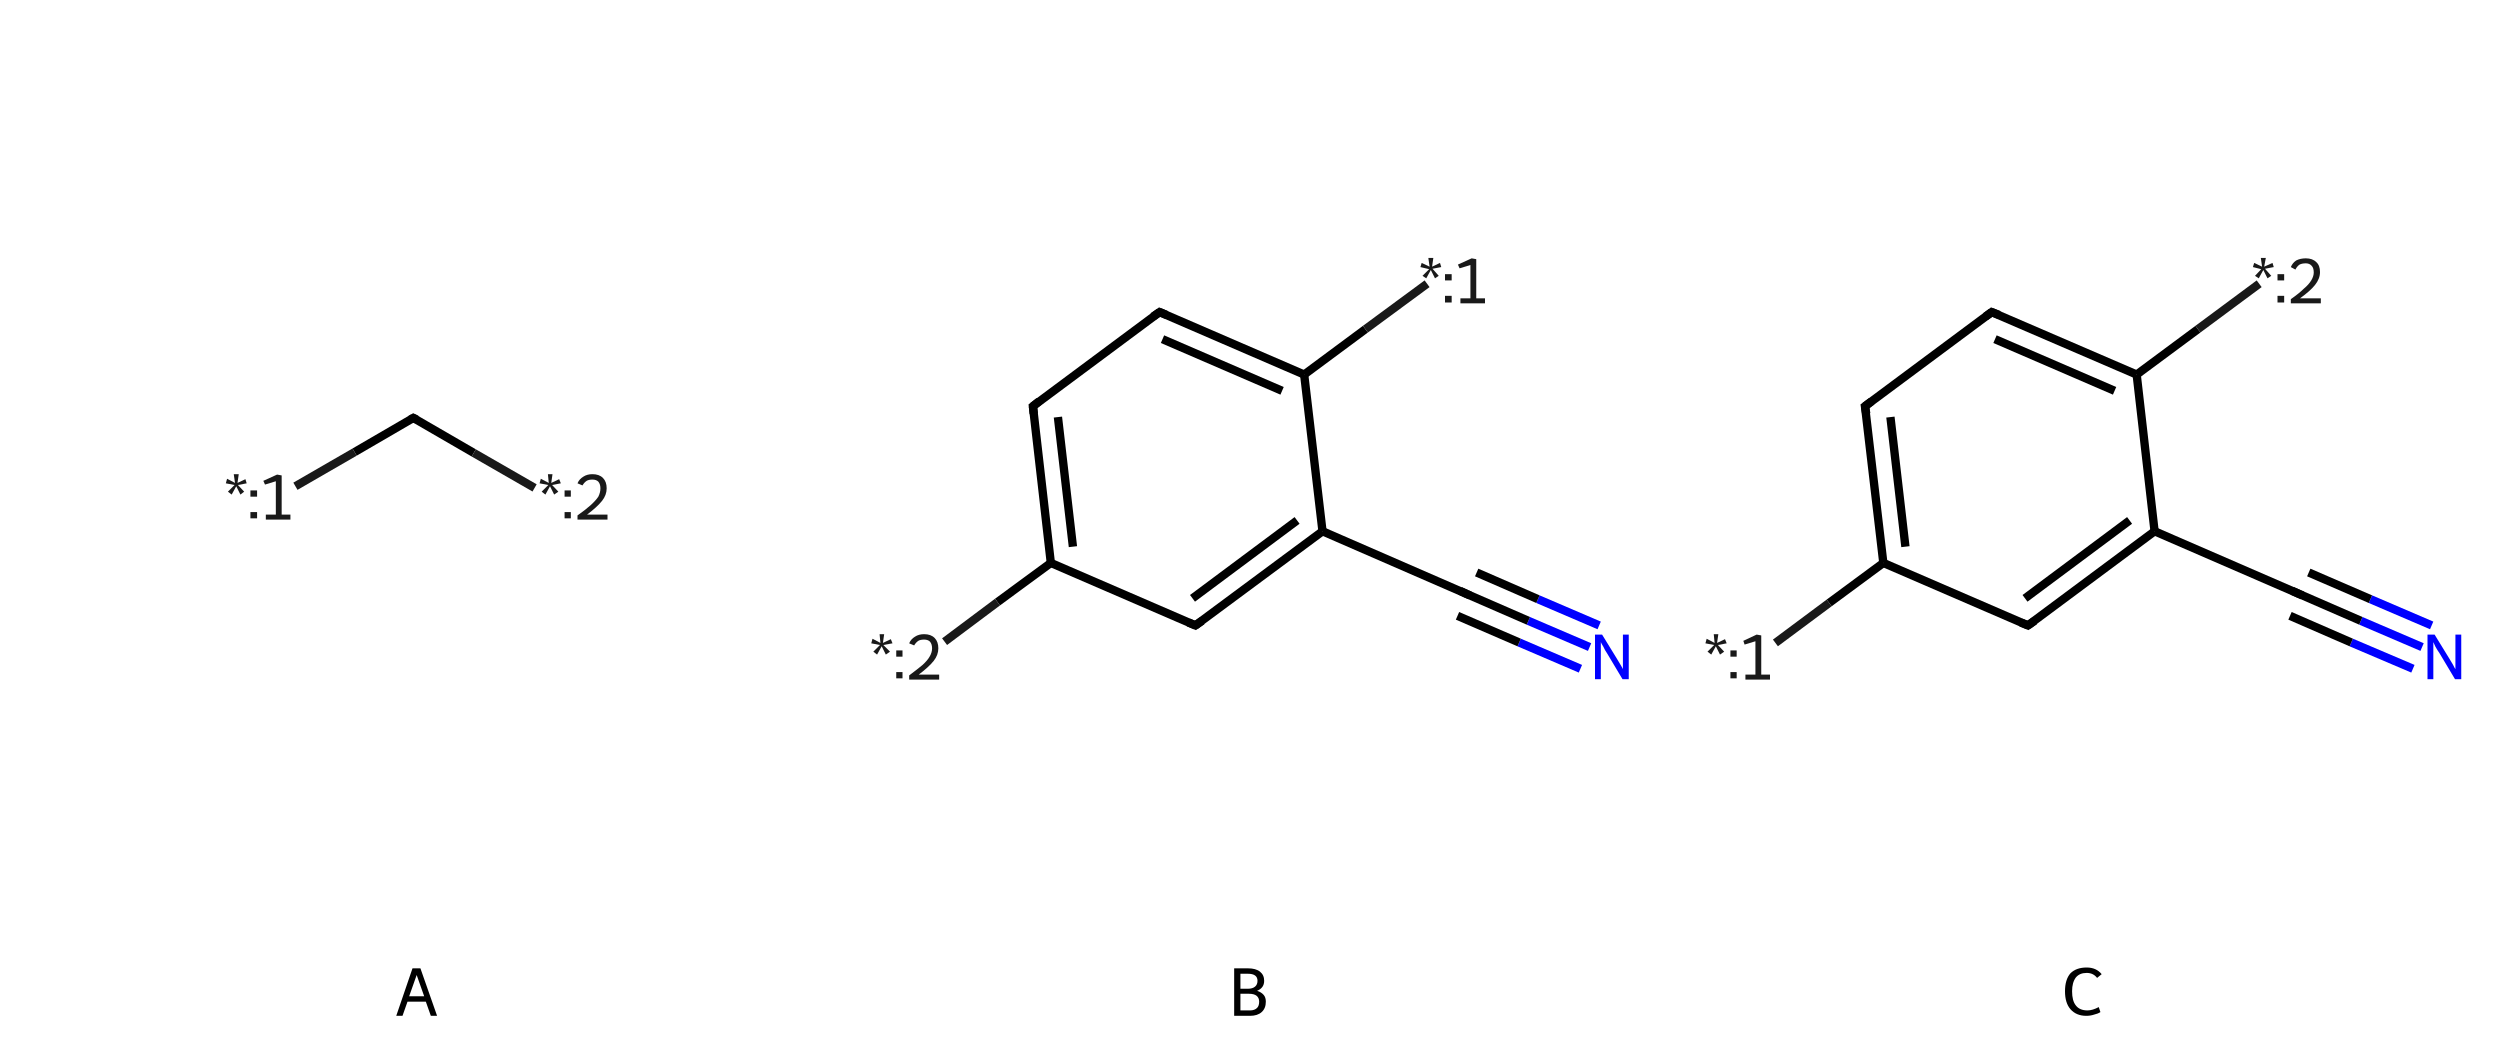 <?xml version='1.0' encoding='iso-8859-1'?>
<svg version='1.1' baseProfile='full'
              xmlns='http://www.w3.org/2000/svg'
                      xmlns:rdkit='http://www.rdkit.org/xml'
                      xmlns:xlink='http://www.w3.org/1999/xlink'
                  xml:space='preserve'
width='600px' height='250px' viewBox='0 0 600 250'>
<!-- END OF HEADER -->
<rect style='opacity:1.0;fill:#FFFFFF;stroke:none' width='600.0' height='250.0' x='0.0' y='0.0'> </rect>
<path class='bond-0 atom-0 atom-1' d='M 99.2,100.3 L 85.1,108.5' style='fill:none;fill-rule:evenodd;stroke:#000000;stroke-width:2.0px;stroke-linecap:butt;stroke-linejoin:miter;stroke-opacity:1' />
<path class='bond-0 atom-0 atom-1' d='M 85.1,108.5 L 70.9,116.7' style='fill:none;fill-rule:evenodd;stroke:#191919;stroke-width:2.0px;stroke-linecap:butt;stroke-linejoin:miter;stroke-opacity:1' />
<path class='bond-1 atom-0 atom-2' d='M 99.2,100.3 L 113.7,108.7' style='fill:none;fill-rule:evenodd;stroke:#000000;stroke-width:2.0px;stroke-linecap:butt;stroke-linejoin:miter;stroke-opacity:1' />
<path class='bond-1 atom-0 atom-2' d='M 113.7,108.7 L 128.3,117.1' style='fill:none;fill-rule:evenodd;stroke:#191919;stroke-width:2.0px;stroke-linecap:butt;stroke-linejoin:miter;stroke-opacity:1' />
<path d='M 98.5,100.7 L 99.2,100.3 L 100.0,100.7' style='fill:none;stroke:#000000;stroke-width:2.0px;stroke-linecap:butt;stroke-linejoin:miter;stroke-opacity:1;' />
<path class='atom-1' d='M 54.7 118.0
L 56.3 116.4
L 54.2 116.0
L 54.5 114.9
L 56.4 115.9
L 56.1 113.8
L 57.3 113.8
L 57.0 115.9
L 58.9 115.0
L 59.2 116.0
L 57.1 116.4
L 58.6 118.0
L 57.7 118.7
L 56.7 116.7
L 55.6 118.7
L 54.7 118.0
' fill='#191919'/>
<path class='atom-1' d='M 60.1 122.9
L 61.7 122.9
L 61.7 124.4
L 60.1 124.4
L 60.1 122.9
M 60.1 117.7
L 61.7 117.7
L 61.7 119.2
L 60.1 119.2
L 60.1 117.7
' fill='#191919'/>
<path class='atom-1' d='M 63.8 123.5
L 66.2 123.5
L 66.2 115.5
L 63.6 116.3
L 63.2 115.4
L 66.5 113.9
L 67.6 114.1
L 67.6 123.5
L 69.7 123.5
L 69.7 124.7
L 63.8 124.7
L 63.8 123.5
' fill='#191919'/>
<path class='atom-2' d='M 130.0 118.0
L 131.6 116.4
L 129.5 116.0
L 129.8 114.9
L 131.7 115.9
L 131.5 113.8
L 132.6 113.8
L 132.3 115.9
L 134.2 115.0
L 134.6 116.0
L 132.5 116.4
L 134.0 118.0
L 133.0 118.7
L 132.0 116.7
L 130.9 118.7
L 130.0 118.0
' fill='#191919'/>
<path class='atom-2' d='M 135.5 122.9
L 137.0 122.9
L 137.0 124.4
L 135.5 124.4
L 135.5 122.9
M 135.5 117.7
L 137.0 117.7
L 137.0 119.2
L 135.5 119.2
L 135.5 117.7
' fill='#191919'/>
<path class='atom-2' d='M 138.6 116.0
Q 139.0 115.0, 140.0 114.4
Q 140.9 113.8, 142.2 113.8
Q 143.8 113.8, 144.7 114.7
Q 145.6 115.6, 145.6 117.2
Q 145.6 118.8, 144.5 120.2
Q 143.3 121.7, 140.9 123.5
L 145.8 123.5
L 145.8 124.7
L 138.6 124.7
L 138.6 123.7
Q 140.6 122.3, 141.8 121.2
Q 143.0 120.1, 143.6 119.2
Q 144.1 118.2, 144.1 117.2
Q 144.1 116.2, 143.6 115.6
Q 143.1 115.1, 142.2 115.1
Q 141.3 115.1, 140.8 115.4
Q 140.2 115.8, 139.8 116.5
L 138.6 116.0
' fill='#191919'/>
<path class='legend' d='M 103.4 243.8
L 102.2 240.4
L 97.8 240.4
L 96.6 243.8
L 95.1 243.8
L 99.0 232.4
L 100.9 232.4
L 104.9 243.8
L 103.4 243.8
M 98.2 239.1
L 101.8 239.1
L 100.0 234.0
L 98.2 239.1
' fill='#000000'/>
<path class='bond-0 atom-0 atom-1' d='M 381.5,155.3 L 366.8,149.0' style='fill:none;fill-rule:evenodd;stroke:#0000FF;stroke-width:2.0px;stroke-linecap:butt;stroke-linejoin:miter;stroke-opacity:1' />
<path class='bond-0 atom-0 atom-1' d='M 366.8,149.0 L 352.1,142.6' style='fill:none;fill-rule:evenodd;stroke:#000000;stroke-width:2.0px;stroke-linecap:butt;stroke-linejoin:miter;stroke-opacity:1' />
<path class='bond-0 atom-0 atom-1' d='M 379.3,160.5 L 364.6,154.2' style='fill:none;fill-rule:evenodd;stroke:#0000FF;stroke-width:2.0px;stroke-linecap:butt;stroke-linejoin:miter;stroke-opacity:1' />
<path class='bond-0 atom-0 atom-1' d='M 364.6,154.2 L 349.8,147.8' style='fill:none;fill-rule:evenodd;stroke:#000000;stroke-width:2.0px;stroke-linecap:butt;stroke-linejoin:miter;stroke-opacity:1' />
<path class='bond-0 atom-0 atom-1' d='M 383.8,150.1 L 369.1,143.8' style='fill:none;fill-rule:evenodd;stroke:#0000FF;stroke-width:2.0px;stroke-linecap:butt;stroke-linejoin:miter;stroke-opacity:1' />
<path class='bond-0 atom-0 atom-1' d='M 369.1,143.8 L 354.4,137.4' style='fill:none;fill-rule:evenodd;stroke:#000000;stroke-width:2.0px;stroke-linecap:butt;stroke-linejoin:miter;stroke-opacity:1' />
<path class='bond-1 atom-1 atom-2' d='M 352.1,142.6 L 317.4,127.5' style='fill:none;fill-rule:evenodd;stroke:#000000;stroke-width:2.0px;stroke-linecap:butt;stroke-linejoin:miter;stroke-opacity:1' />
<path class='bond-2 atom-2 atom-3' d='M 317.4,127.5 L 286.9,150.1' style='fill:none;fill-rule:evenodd;stroke:#000000;stroke-width:2.0px;stroke-linecap:butt;stroke-linejoin:miter;stroke-opacity:1' />
<path class='bond-2 atom-2 atom-3' d='M 311.3,124.9 L 286.2,143.6' style='fill:none;fill-rule:evenodd;stroke:#000000;stroke-width:2.0px;stroke-linecap:butt;stroke-linejoin:miter;stroke-opacity:1' />
<path class='bond-3 atom-3 atom-4' d='M 286.9,150.1 L 252.2,135.1' style='fill:none;fill-rule:evenodd;stroke:#000000;stroke-width:2.0px;stroke-linecap:butt;stroke-linejoin:miter;stroke-opacity:1' />
<path class='bond-4 atom-4 atom-5' d='M 252.2,135.1 L 239.4,144.5' style='fill:none;fill-rule:evenodd;stroke:#000000;stroke-width:2.0px;stroke-linecap:butt;stroke-linejoin:miter;stroke-opacity:1' />
<path class='bond-4 atom-4 atom-5' d='M 239.4,144.5 L 226.7,154.0' style='fill:none;fill-rule:evenodd;stroke:#191919;stroke-width:2.0px;stroke-linecap:butt;stroke-linejoin:miter;stroke-opacity:1' />
<path class='bond-5 atom-4 atom-6' d='M 252.2,135.1 L 247.9,97.5' style='fill:none;fill-rule:evenodd;stroke:#000000;stroke-width:2.0px;stroke-linecap:butt;stroke-linejoin:miter;stroke-opacity:1' />
<path class='bond-5 atom-4 atom-6' d='M 257.5,131.2 L 253.9,100.1' style='fill:none;fill-rule:evenodd;stroke:#000000;stroke-width:2.0px;stroke-linecap:butt;stroke-linejoin:miter;stroke-opacity:1' />
<path class='bond-6 atom-6 atom-7' d='M 247.9,97.5 L 278.3,74.9' style='fill:none;fill-rule:evenodd;stroke:#000000;stroke-width:2.0px;stroke-linecap:butt;stroke-linejoin:miter;stroke-opacity:1' />
<path class='bond-7 atom-7 atom-8' d='M 278.3,74.9 L 313.0,89.9' style='fill:none;fill-rule:evenodd;stroke:#000000;stroke-width:2.0px;stroke-linecap:butt;stroke-linejoin:miter;stroke-opacity:1' />
<path class='bond-7 atom-7 atom-8' d='M 279.0,81.4 L 307.7,93.8' style='fill:none;fill-rule:evenodd;stroke:#000000;stroke-width:2.0px;stroke-linecap:butt;stroke-linejoin:miter;stroke-opacity:1' />
<path class='bond-8 atom-8 atom-9' d='M 313.0,89.9 L 327.7,79.0' style='fill:none;fill-rule:evenodd;stroke:#000000;stroke-width:2.0px;stroke-linecap:butt;stroke-linejoin:miter;stroke-opacity:1' />
<path class='bond-8 atom-8 atom-9' d='M 327.7,79.0 L 342.5,68.1' style='fill:none;fill-rule:evenodd;stroke:#191919;stroke-width:2.0px;stroke-linecap:butt;stroke-linejoin:miter;stroke-opacity:1' />
<path class='bond-9 atom-8 atom-2' d='M 313.0,89.9 L 317.4,127.5' style='fill:none;fill-rule:evenodd;stroke:#000000;stroke-width:2.0px;stroke-linecap:butt;stroke-linejoin:miter;stroke-opacity:1' />
<path d='M 352.8,142.9 L 352.1,142.6 L 350.4,141.8' style='fill:none;stroke:#000000;stroke-width:2.0px;stroke-linecap:butt;stroke-linejoin:miter;stroke-opacity:1;' />
<path d='M 288.5,149.0 L 286.9,150.1 L 285.2,149.4' style='fill:none;stroke:#000000;stroke-width:2.0px;stroke-linecap:butt;stroke-linejoin:miter;stroke-opacity:1;' />
<path d='M 248.1,99.3 L 247.9,97.5 L 249.4,96.3' style='fill:none;stroke:#000000;stroke-width:2.0px;stroke-linecap:butt;stroke-linejoin:miter;stroke-opacity:1;' />
<path d='M 276.7,76.0 L 278.3,74.9 L 280.0,75.6' style='fill:none;stroke:#000000;stroke-width:2.0px;stroke-linecap:butt;stroke-linejoin:miter;stroke-opacity:1;' />
<path class='atom-0' d='M 384.5 152.3
L 388.0 158.0
Q 388.3 158.5, 388.9 159.5
Q 389.5 160.5, 389.5 160.6
L 389.5 152.3
L 390.9 152.3
L 390.9 163.0
L 389.4 163.0
L 385.7 156.8
Q 385.2 156.1, 384.8 155.2
Q 384.3 154.4, 384.2 154.1
L 384.2 163.0
L 382.8 163.0
L 382.8 152.3
L 384.5 152.3
' fill='#0000FF'/>
<path class='atom-5' d='M 209.6 156.4
L 211.2 154.8
L 209.1 154.4
L 209.4 153.3
L 211.3 154.3
L 211.1 152.2
L 212.2 152.2
L 211.9 154.3
L 213.8 153.4
L 214.2 154.4
L 212.0 154.8
L 213.6 156.4
L 212.6 157.1
L 211.6 155.1
L 210.5 157.1
L 209.6 156.4
' fill='#191919'/>
<path class='atom-5' d='M 215.1 161.3
L 216.6 161.3
L 216.6 162.8
L 215.1 162.8
L 215.1 161.3
M 215.1 156.1
L 216.6 156.1
L 216.6 157.6
L 215.1 157.6
L 215.1 156.1
' fill='#191919'/>
<path class='atom-5' d='M 218.2 154.4
Q 218.6 153.4, 219.6 152.8
Q 220.5 152.2, 221.8 152.2
Q 223.4 152.2, 224.3 153.1
Q 225.2 154.0, 225.2 155.6
Q 225.2 157.2, 224.1 158.6
Q 222.9 160.1, 220.5 161.9
L 225.4 161.9
L 225.4 163.1
L 218.2 163.1
L 218.2 162.1
Q 220.2 160.6, 221.4 159.6
Q 222.6 158.5, 223.1 157.6
Q 223.7 156.6, 223.7 155.6
Q 223.7 154.6, 223.2 154.0
Q 222.7 153.5, 221.8 153.5
Q 220.9 153.5, 220.4 153.8
Q 219.8 154.2, 219.4 154.9
L 218.2 154.4
' fill='#191919'/>
<path class='atom-9' d='M 341.4 66.2
L 343.0 64.6
L 340.9 64.1
L 341.2 63.1
L 343.1 64.0
L 342.8 61.9
L 344.0 61.9
L 343.7 64.0
L 345.6 63.1
L 345.9 64.1
L 343.8 64.5
L 345.3 66.2
L 344.4 66.8
L 343.4 64.8
L 342.3 66.8
L 341.4 66.2
' fill='#191919'/>
<path class='atom-9' d='M 346.8 71.0
L 348.4 71.0
L 348.4 72.6
L 346.8 72.6
L 346.8 71.0
M 346.8 65.8
L 348.4 65.8
L 348.4 67.3
L 346.8 67.3
L 346.8 65.8
' fill='#191919'/>
<path class='atom-9' d='M 350.5 71.6
L 352.9 71.6
L 352.9 63.6
L 350.3 64.4
L 349.9 63.5
L 353.2 62.0
L 354.3 62.2
L 354.3 71.6
L 356.4 71.6
L 356.4 72.8
L 350.5 72.8
L 350.5 71.6
' fill='#191919'/>
<path class='legend' d='M 301.7 237.8
Q 302.7 238.1, 303.3 238.8
Q 303.8 239.4, 303.8 240.4
Q 303.8 242.0, 302.8 242.9
Q 301.8 243.8, 300.0 243.8
L 296.2 243.8
L 296.2 232.4
L 299.5 232.4
Q 301.4 232.4, 302.4 233.2
Q 303.4 234.0, 303.4 235.4
Q 303.4 237.1, 301.7 237.8
M 297.7 233.7
L 297.7 237.3
L 299.5 237.3
Q 300.6 237.3, 301.2 236.8
Q 301.8 236.3, 301.8 235.4
Q 301.8 233.7, 299.5 233.7
L 297.7 233.7
M 300.0 242.5
Q 301.1 242.5, 301.7 241.9
Q 302.2 241.4, 302.2 240.4
Q 302.2 239.5, 301.6 239.0
Q 301.0 238.5, 299.7 238.5
L 297.7 238.5
L 297.7 242.5
L 300.0 242.5
' fill='#000000'/>
<path class='bond-0 atom-0 atom-1' d='M 581.3,155.3 L 566.6,149.0' style='fill:none;fill-rule:evenodd;stroke:#0000FF;stroke-width:2.0px;stroke-linecap:butt;stroke-linejoin:miter;stroke-opacity:1' />
<path class='bond-0 atom-0 atom-1' d='M 566.6,149.0 L 551.9,142.6' style='fill:none;fill-rule:evenodd;stroke:#000000;stroke-width:2.0px;stroke-linecap:butt;stroke-linejoin:miter;stroke-opacity:1' />
<path class='bond-0 atom-0 atom-1' d='M 579.1,160.5 L 564.3,154.2' style='fill:none;fill-rule:evenodd;stroke:#0000FF;stroke-width:2.0px;stroke-linecap:butt;stroke-linejoin:miter;stroke-opacity:1' />
<path class='bond-0 atom-0 atom-1' d='M 564.3,154.2 L 549.6,147.8' style='fill:none;fill-rule:evenodd;stroke:#000000;stroke-width:2.0px;stroke-linecap:butt;stroke-linejoin:miter;stroke-opacity:1' />
<path class='bond-0 atom-0 atom-1' d='M 583.6,150.1 L 568.9,143.8' style='fill:none;fill-rule:evenodd;stroke:#0000FF;stroke-width:2.0px;stroke-linecap:butt;stroke-linejoin:miter;stroke-opacity:1' />
<path class='bond-0 atom-0 atom-1' d='M 568.9,143.8 L 554.1,137.4' style='fill:none;fill-rule:evenodd;stroke:#000000;stroke-width:2.0px;stroke-linecap:butt;stroke-linejoin:miter;stroke-opacity:1' />
<path class='bond-1 atom-1 atom-2' d='M 551.9,142.6 L 517.1,127.5' style='fill:none;fill-rule:evenodd;stroke:#000000;stroke-width:2.0px;stroke-linecap:butt;stroke-linejoin:miter;stroke-opacity:1' />
<path class='bond-2 atom-2 atom-3' d='M 517.1,127.5 L 486.7,150.1' style='fill:none;fill-rule:evenodd;stroke:#000000;stroke-width:2.0px;stroke-linecap:butt;stroke-linejoin:miter;stroke-opacity:1' />
<path class='bond-2 atom-2 atom-3' d='M 511.1,124.9 L 486.0,143.6' style='fill:none;fill-rule:evenodd;stroke:#000000;stroke-width:2.0px;stroke-linecap:butt;stroke-linejoin:miter;stroke-opacity:1' />
<path class='bond-3 atom-3 atom-4' d='M 486.7,150.1 L 452.0,135.1' style='fill:none;fill-rule:evenodd;stroke:#000000;stroke-width:2.0px;stroke-linecap:butt;stroke-linejoin:miter;stroke-opacity:1' />
<path class='bond-4 atom-4 atom-5' d='M 452.0,135.1 L 439.0,144.7' style='fill:none;fill-rule:evenodd;stroke:#000000;stroke-width:2.0px;stroke-linecap:butt;stroke-linejoin:miter;stroke-opacity:1' />
<path class='bond-4 atom-4 atom-5' d='M 439.0,144.7 L 426.1,154.3' style='fill:none;fill-rule:evenodd;stroke:#191919;stroke-width:2.0px;stroke-linecap:butt;stroke-linejoin:miter;stroke-opacity:1' />
<path class='bond-5 atom-4 atom-6' d='M 452.0,135.1 L 447.6,97.5' style='fill:none;fill-rule:evenodd;stroke:#000000;stroke-width:2.0px;stroke-linecap:butt;stroke-linejoin:miter;stroke-opacity:1' />
<path class='bond-5 atom-4 atom-6' d='M 457.3,131.2 L 453.7,100.1' style='fill:none;fill-rule:evenodd;stroke:#000000;stroke-width:2.0px;stroke-linecap:butt;stroke-linejoin:miter;stroke-opacity:1' />
<path class='bond-6 atom-6 atom-7' d='M 447.6,97.5 L 478.0,74.9' style='fill:none;fill-rule:evenodd;stroke:#000000;stroke-width:2.0px;stroke-linecap:butt;stroke-linejoin:miter;stroke-opacity:1' />
<path class='bond-7 atom-7 atom-8' d='M 478.0,74.9 L 512.8,89.9' style='fill:none;fill-rule:evenodd;stroke:#000000;stroke-width:2.0px;stroke-linecap:butt;stroke-linejoin:miter;stroke-opacity:1' />
<path class='bond-7 atom-7 atom-8' d='M 478.8,81.4 L 507.5,93.8' style='fill:none;fill-rule:evenodd;stroke:#000000;stroke-width:2.0px;stroke-linecap:butt;stroke-linejoin:miter;stroke-opacity:1' />
<path class='bond-8 atom-8 atom-9' d='M 512.8,89.9 L 527.5,79.0' style='fill:none;fill-rule:evenodd;stroke:#000000;stroke-width:2.0px;stroke-linecap:butt;stroke-linejoin:miter;stroke-opacity:1' />
<path class='bond-8 atom-8 atom-9' d='M 527.5,79.0 L 542.2,68.1' style='fill:none;fill-rule:evenodd;stroke:#191919;stroke-width:2.0px;stroke-linecap:butt;stroke-linejoin:miter;stroke-opacity:1' />
<path class='bond-9 atom-8 atom-2' d='M 512.8,89.9 L 517.1,127.5' style='fill:none;fill-rule:evenodd;stroke:#000000;stroke-width:2.0px;stroke-linecap:butt;stroke-linejoin:miter;stroke-opacity:1' />
<path d='M 552.6,142.9 L 551.9,142.6 L 550.1,141.8' style='fill:none;stroke:#000000;stroke-width:2.0px;stroke-linecap:butt;stroke-linejoin:miter;stroke-opacity:1;' />
<path d='M 488.3,149.0 L 486.7,150.1 L 485.0,149.4' style='fill:none;stroke:#000000;stroke-width:2.0px;stroke-linecap:butt;stroke-linejoin:miter;stroke-opacity:1;' />
<path d='M 447.9,99.3 L 447.6,97.5 L 449.2,96.3' style='fill:none;stroke:#000000;stroke-width:2.0px;stroke-linecap:butt;stroke-linejoin:miter;stroke-opacity:1;' />
<path d='M 476.5,76.0 L 478.0,74.9 L 479.8,75.6' style='fill:none;stroke:#000000;stroke-width:2.0px;stroke-linecap:butt;stroke-linejoin:miter;stroke-opacity:1;' />
<path class='atom-0' d='M 584.3 152.3
L 587.8 158.0
Q 588.1 158.5, 588.7 159.5
Q 589.2 160.5, 589.3 160.6
L 589.3 152.3
L 590.7 152.3
L 590.7 163.0
L 589.2 163.0
L 585.5 156.8
Q 585.0 156.1, 584.5 155.2
Q 584.1 154.4, 584.0 154.1
L 584.0 163.0
L 582.6 163.0
L 582.6 152.3
L 584.3 152.3
' fill='#0000FF'/>
<path class='atom-5' d='M 409.8 156.4
L 411.4 154.8
L 409.3 154.4
L 409.6 153.3
L 411.5 154.3
L 411.3 152.2
L 412.4 152.2
L 412.1 154.3
L 414.0 153.4
L 414.4 154.4
L 412.3 154.8
L 413.8 156.4
L 412.8 157.1
L 411.8 155.1
L 410.7 157.1
L 409.8 156.4
' fill='#191919'/>
<path class='atom-5' d='M 415.3 161.3
L 416.8 161.3
L 416.8 162.8
L 415.3 162.8
L 415.3 161.3
M 415.3 156.1
L 416.8 156.1
L 416.8 157.6
L 415.3 157.6
L 415.3 156.1
' fill='#191919'/>
<path class='atom-5' d='M 418.9 161.9
L 421.3 161.9
L 421.3 153.9
L 418.7 154.7
L 418.4 153.8
L 421.6 152.3
L 422.7 152.5
L 422.7 161.9
L 424.8 161.9
L 424.8 163.1
L 418.9 163.1
L 418.9 161.9
' fill='#191919'/>
<path class='atom-9' d='M 541.2 66.2
L 542.7 64.6
L 540.7 64.1
L 541.0 63.1
L 542.9 64.0
L 542.6 61.9
L 543.8 61.9
L 543.4 64.0
L 545.4 63.1
L 545.7 64.1
L 543.6 64.5
L 545.1 66.2
L 544.2 66.8
L 543.2 64.8
L 542.1 66.8
L 541.2 66.2
' fill='#191919'/>
<path class='atom-9' d='M 546.6 71.0
L 548.2 71.0
L 548.2 72.6
L 546.6 72.6
L 546.6 71.0
M 546.6 65.8
L 548.2 65.8
L 548.2 67.3
L 546.6 67.3
L 546.6 65.8
' fill='#191919'/>
<path class='atom-9' d='M 549.8 64.1
Q 550.2 63.1, 551.1 62.5
Q 552.1 62.0, 553.4 62.0
Q 555.0 62.0, 555.9 62.9
Q 556.8 63.7, 556.8 65.3
Q 556.8 66.9, 555.6 68.4
Q 554.5 69.8, 552.0 71.6
L 557.0 71.6
L 557.0 72.8
L 549.8 72.8
L 549.8 71.8
Q 551.8 70.4, 552.9 69.3
Q 554.1 68.3, 554.7 67.3
Q 555.3 66.3, 555.3 65.4
Q 555.3 64.3, 554.8 63.8
Q 554.3 63.2, 553.4 63.2
Q 552.5 63.2, 551.9 63.5
Q 551.3 63.9, 550.9 64.7
L 549.8 64.1
' fill='#191919'/>
<path class='legend' d='M 495.6 237.9
Q 495.6 235.1, 496.9 233.6
Q 498.3 232.2, 500.8 232.2
Q 503.1 232.2, 504.4 233.8
L 503.3 234.7
Q 502.4 233.5, 500.8 233.5
Q 499.1 233.5, 498.2 234.6
Q 497.3 235.8, 497.3 237.9
Q 497.3 240.2, 498.2 241.3
Q 499.1 242.5, 501.0 242.5
Q 502.2 242.5, 503.7 241.7
L 504.1 242.9
Q 503.5 243.3, 502.6 243.5
Q 501.7 243.8, 500.7 243.8
Q 498.3 243.8, 496.9 242.2
Q 495.6 240.7, 495.6 237.9
' fill='#000000'/>
</svg>

